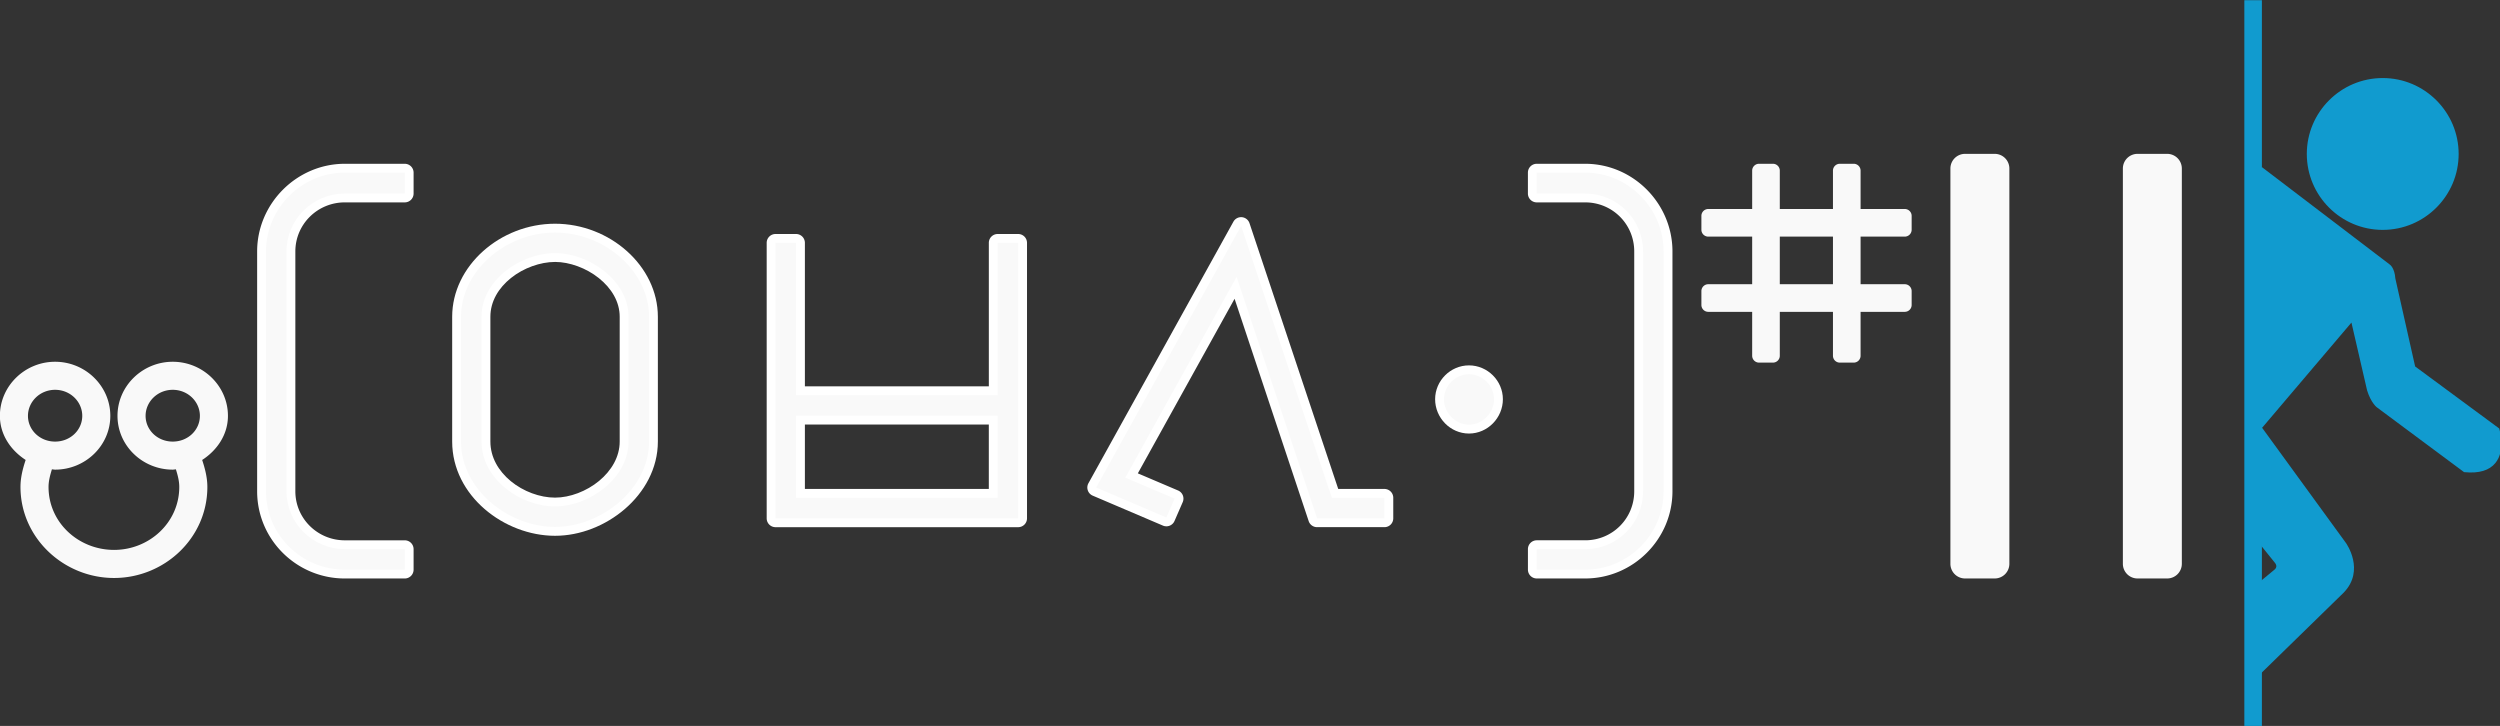 <?xml version="1.0" encoding="UTF-8" standalone="no"?>
<!-- Created with Inkscape (http://www.inkscape.org/) -->

<svg
   width="141.45mm"
   height="41.074mm"
   viewBox="0 0 141.45 41.074"
   version="1.1"
   id="svg1"
   xmlns="http://www.w3.org/2000/svg"
   xmlns:svg="http://www.w3.org/2000/svg">
  <rect x="0" y="0" width="141.45" height="41.074" fill="#333333" stroke="none"/>
  <defs
     id="defs1" />
  <g
     id="layer1"
     transform="translate(-152.045,-242.846)">
    <g
       id="g5-7-5-5-1"
       transform="translate(132.21,250.62)">
      <rect
         x="146.9"
         y="-7.655"
         fill="#119bcf"
         width="0.377"
         height="40.844"
         id="rect1-0-3-35-7"
         style="stroke-width:0.136" />
      <g
         id="g1177-0-9-6-4"
         transform="matrix(0.096,0,0,0.096,55.339,1.022)">
        <g
           id="g1165-8-3-2-1">
          <g
             id="g1163-1-6-9-7">
            <g
               id="g71-0-0-1-1"
               transform="matrix(0.373,0,0,0.373,-37.62,209.656)">
              <g
                 id="g2-2-6-2-1">
                <path
                   id="path65_1_-2-2-7-1"
                   fill="#119bcf"
                   d="m 2990.923,-564.448 c 0,64.423 -52.226,116.64 -116.638,116.64 -64.419,0 -116.641,-52.217 -116.641,-116.64 0,-64.413 52.222,-116.636 116.641,-116.636 64.412,0 116.638,52.222 116.638,116.636" />
                <path
                   fill="#119bcf"
                   d="m 2874.285,-444.486 c -66.15,0 -119.967,-53.815 -119.967,-119.963 0,-66.146 53.817,-119.959 119.967,-119.959 66.146,0 119.959,53.813 119.959,119.959 0,66.149 -53.812,119.963 -119.959,119.963 z m 0,-233.275 c -62.484,0 -113.32,50.832 -113.32,113.312 0,62.482 50.836,113.316 113.32,113.316 62.484,0 113.312,-50.834 113.312,-113.316 0,-62.48 -50.828,-113.312 -113.312,-113.312 z"
                   id="path1-9-6-0-7" />
              </g>
              <g
                 id="g3-7-1-9-0">
                <path
                   id="path67_1_-5-8-3-4"
                   fill="#119bcf"
                   d="m 2681.195,-541.147 201.575,153.581 c 0,0 7.025,3.859 8.119,20.209 l 31.615,140.586 132.942,98.08 c 0,0 21.631,70.788 -51.437,63.74 l -137.083,-101.891 c 0,0 -8.4,-6.421 -14.176,-25.068 l -26.15,-113.333 -147.125,173.281 134.031,184.171 c 0,0 29.442,40.326 -3.251,74.109 l -136.23,132.956 V 120.873 l 31.6,-26.165 c 0,0 8.727,-6.536 0,-16.334 l -31.6,-39.236 v -579.772 l 7.17,-0.517" />
                <path
                   fill="#119bcf"
                   d="M 2670.7,267.16 V 119.309 l 32.804,-27.158 c 0.126,-0.096 2.406,-1.909 2.655,-4.678 0.189,-2.113 -0.827,-4.43 -3.014,-6.888 L 2670.7,40.31 v -584.035 l 10.258,-0.74 0.237,3.318 2.017,-2.643 201.431,153.474 c 1.635,1.031 8.389,6.235 9.546,22.478 l 31.288,139.129 132.827,97.994 0.319,1.053 c 0.415,1.361 9.998,33.564 -6.358,53.576 -9.613,11.766 -25.95,16.626 -48.574,14.443 l -0.923,-0.089 -0.741,-0.552 -137.083,-101.891 c -0.411,-0.315 -9.346,-7.31 -15.366,-26.747 l -24.727,-107.123 -141.149,166.245 132.49,182.054 c 0.311,0.423 30.695,42.992 -3.548,78.38 z m 6.647,-144.722 v 128.949 l 130.588,-127.444 c 30.328,-31.344 3.166,-69.39 2.888,-69.776 L 2677.347,-129.24 V 37.963 l 30.869,38.324 c 3.388,3.804 4.956,7.852 4.549,11.911 -0.56,5.587 -4.678,8.819 -5.146,9.172 z M 3005.24,-68.176 c 19.781,1.746 33.861,-2.321 41.865,-12.096 12.634,-15.436 6.862,-41.016 5.442,-46.428 l -133.012,-98.132 -0.271,-1.208 -31.689,-141.095 c -0.934,-13.932 -6.432,-17.527 -6.484,-17.563 l -0.337,-0.224 -200.578,-152.821 -2.829,0.202 v 402.953 l 151.003,-177.848 27.64,119.779 c 5.257,16.956 12.897,23.129 12.975,23.192 z"
                   id="path2-6-7-6-0" />
              </g>
              <g
                 id="g4-4-9-0-8">
                <path
                   id="path69_1_-6-2-6-5"
                   fill="#119bcf"
                   d="m 2658.945,337.199 h 21.083 V -804.119 h -21.083 z" />
                <path
                   fill="#119bcf"
                   d="m 2683.353,340.525 h -27.729 V -807.442 h 27.729 z m -21.083,-6.647 h 14.436 V -800.795 h -14.436 z"
                   id="path3-3-0-2-1" />
              </g>
            </g>
          </g>
        </g>
      </g>
      <g
         id="path75-1-6"
         transform="translate(13.896,-40.62)"
         style="fill:#f9f9f9">
        <path
           style="-inkscape-font-specification:'linja pona 4.9, Normal';fill:#f9f9f9;stroke-linecap:round;stroke-linejoin:round;paint-order:stroke fill markers"
           d="m 126.881,41.551 a 0.83,0.83 0 0 0 -0.83,0.83 v 22.365 a 0.83,0.83 0 0 0 0.83,0.83 h 1.676 a 0.83,0.83 0 0 0 0.83,-0.83 V 42.381 a 0.83,0.83 0 0 0 -0.83,-0.83 z m 0.83,1.66 h 0.016 v 20.705 h -0.016 z"
           id="path76-8-6" />
        <path
           style="-inkscape-font-specification:'linja pona 4.9, Normal';fill:#f9f9f9;stroke-linecap:round;stroke-linejoin:round;paint-order:stroke fill markers"
           d="M 128.557,64.746 V 42.381 h -1.677 v 22.365 z"
           id="path77-7-2" />
      </g>
      <g
         id="path74-9-1"
         transform="translate(13.896,-40.62)"
         style="fill:#f9f9f9">
        <path
           style="-inkscape-font-specification:'linja pona 4.9, Normal';fill:#f9f9f9;stroke-linecap:round;stroke-linejoin:round;paint-order:stroke fill markers"
           d="m 117.123,41.551 a 0.83,0.83 0 0 0 -0.83,0.83 v 22.365 a 0.83,0.83 0 0 0 0.83,0.83 h 1.676 a 0.83,0.83 0 0 0 0.83,-0.83 V 42.381 a 0.83,0.83 0 0 0 -0.83,-0.83 z m 0.83,1.66 h 0.016 v 20.705 h -0.016 z"
           id="path78-2-9" />
        <path
           style="-inkscape-font-specification:'linja pona 4.9, Normal';fill:#f9f9f9;stroke-linecap:round;stroke-linejoin:round;paint-order:stroke fill markers"
           d="M 118.799,64.746 V 42.381 h -1.677 v 22.365 z"
           id="path79-0-6" />
      </g>
      <g
         id="path73-2-4"
         transform="translate(13.836,-40.5)"
         style="fill:#f9f9f9">
        <path
           style="-inkscape-font-specification:'linja pona 4.9, Normal';fill:#f9f9f9;stroke-linecap:round;stroke-linejoin:round;paint-order:stroke fill markers"
           d="m 105.526,41.992 a 0.389,0.389 0 0 0 -0.389,0.389 v 2.17 h -2.484 a 0.389,0.389 0 0 0 -0.389,0.389 v 0.785 a 0.389,0.389 0 0 0 0.389,0.389 h 2.484 v 2.693 h -2.484 a 0.389,0.389 0 0 0 -0.389,0.389 v 0.785 a 0.389,0.389 0 0 0 0.389,0.389 h 2.484 v 2.484 a 0.389,0.389 0 0 0 0.389,0.389 h 0.785 a 0.389,0.389 0 0 0 0.389,-0.389 v -2.484 h 3.008 v 2.484 a 0.389,0.389 0 0 0 0.389,0.389 h 0.785 a 0.389,0.389 0 0 0 0.389,-0.389 v -2.484 h 2.5 a 0.389,0.389 0 0 0 0.389,-0.389 v -0.785 a 0.389,0.389 0 0 0 -0.389,-0.389 h -2.5 v -2.693 h 2.5 a 0.389,0.389 0 0 0 0.389,-0.389 v -0.785 a 0.389,0.389 0 0 0 -0.389,-0.389 h -2.5 v -2.17 a 0.389,0.389 0 0 0 -0.389,-0.389 h -0.785 a 0.389,0.389 0 0 0 -0.389,0.389 v 2.17 h -3.008 v -2.17 a 0.389,0.389 0 0 0 -0.389,-0.389 z m 0.389,0.777 h 0.008 v 2.17 a 0.389,0.389 0 0 0 0.389,0.389 h 3.785 a 0.389,0.389 0 0 0 0.389,-0.389 v -2.17 h 0.008 v 2.17 a 0.389,0.389 0 0 0 0.389,0.389 h 2.5 v 0.008 h -2.5 a 0.389,0.389 0 0 0 -0.389,0.389 V 49.195 a 0.389,0.389 0 0 0 0.389,0.389 h 2.5 v 0.008 h -2.5 a 0.389,0.389 0 0 0 -0.389,0.389 v 2.484 h -0.008 v -2.484 a 0.389,0.389 0 0 0 -0.389,-0.389 H 106.311 a 0.389,0.389 0 0 0 -0.389,0.389 v 2.484 h -0.008 v -2.484 a 0.389,0.389 0 0 0 -0.389,-0.389 h -2.484 v -0.008 h 2.484 a 0.389,0.389 0 0 0 0.389,-0.389 v -3.471 a 0.389,0.389 0 0 0 -0.389,-0.389 h -2.484 v -0.008 h 2.484 a 0.389,0.389 0 0 0 0.389,-0.389 z m 0.396,2.566 a 0.389,0.389 0 0 0 -0.389,0.389 v 3.471 a 0.389,0.389 0 0 0 0.389,0.389 h 3.785 a 0.389,0.389 0 0 0 0.389,-0.389 v -3.471 a 0.389,0.389 0 0 0 -0.389,-0.389 z m 0.389,0.777 h 3.008 v 2.693 h -3.008 z"
           id="path80-3-8" />
        <path
           style="-inkscape-font-specification:'linja pona 4.9, Normal';fill:#f9f9f9;stroke-linecap:round;stroke-linejoin:round;paint-order:stroke fill markers"
           d="m 113.77,49.195 h -2.889 v -3.47 h 2.889 v -0.785 h -2.889 v -2.559 h -0.785 v 2.559 h -3.784 v -2.559 h -0.785 v 2.559 h -2.873 v 0.785 h 2.873 v 3.47 h -2.873 v 0.785 h 2.873 v 2.873 h 0.785 V 49.98 h 3.784 v 2.873 h 0.785 V 49.98 h 2.889 z m -7.458,-3.47 h 3.784 v 3.47 h -3.784 z"
           id="path81-7-0" />
      </g>
      <g
         id="text2-5-8"
         transform="matrix(0.687,0,0,0.687,11.305,-17.987)"
         style="fill:#f9f9f9">
        <path
           style="-inkscape-font-specification:'linja pona 4.9, Normal';fill:#f9f9f9;stroke-linecap:round;stroke-linejoin:round;paint-order:stroke fill markers"
           d="m 16.955,44.66 c -2.49,0 -4.547,1.997 -4.547,4.455 0,1.545 0.891,2.833 2.121,3.631 -0.237,0.716 -0.426,1.452 -0.426,2.223 0,4.206 3.57,7.498 7.707,7.498 4.135,0 7.684,-3.274 7.684,-7.498 0,-0.77 -0.191,-1.505 -0.428,-2.221 1.231,-0.798 2.123,-2.087 2.123,-3.633 0,-2.458 -2.057,-4.455 -4.547,-4.455 -2.49,0 -4.549,1.997 -4.549,4.455 0,2.458 2.063,4.43 4.549,4.43 0.091,0 0.173,-0.02 0.262,-0.025 0.143,0.47 0.277,0.945 0.277,1.449 0,2.929 -2.465,5.186 -5.371,5.186 -2.909,0 -5.396,-2.234 -5.396,-5.186 0,-0.504 0.135,-0.979 0.277,-1.449 0.089,0.005 0.172,0.025 0.264,0.025 2.485,0 4.547,-1.972 4.547,-4.43 0,-2.458 -2.057,-4.455 -4.547,-4.455 z m 0,1.15 c 1.878,0 3.396,1.488 3.396,3.305 0,1.816 -1.515,3.281 -3.396,3.281 -0.221,0 -0.411,-0.019 -0.607,-0.059 a 0.575,0.575 0 0 0 -0.648,0.354 c -0.281,0.714 -0.434,1.483 -0.434,2.277 0,0.9 0.189,1.745 0.529,2.508 0.339,0.761 0.83,1.439 1.428,2.006 -0.599,-0.568 -1.087,-1.248 -1.428,-2.006 -0.345,-0.767 -0.541,-1.611 -0.541,-2.508 0,-0.762 0.147,-1.502 0.424,-2.205 a 0.575,0.575 0 0 0 -0.273,-0.723 c -0.113,-0.057 -0.17,-0.178 -0.275,-0.246 0.536,0.342 1.141,0.59 1.826,0.59 1.854,0 3.385,-1.459 3.385,-3.27 0,-1.81 -1.525,-3.293 -3.385,-3.293 -1.86,0 -3.387,1.483 -3.387,3.293 0,0.049 0.027,0.09 0.029,0.139 -0.002,-0.05 -0.041,-0.088 -0.041,-0.139 0,-1.816 1.521,-3.305 3.398,-3.305 z m 9.688,0 c 1.878,0 3.396,1.488 3.396,3.305 0,0.049 -0.039,0.086 -0.041,0.135 0.002,-0.047 0.029,-0.087 0.029,-0.135 0,-1.81 -1.525,-3.293 -3.385,-3.293 -1.86,0 -3.387,1.483 -3.387,3.293 0,1.81 1.533,3.27 3.387,3.27 0.684,0 1.288,-0.248 1.824,-0.59 -0.105,0.068 -0.161,0.189 -0.273,0.246 a 0.575,0.575 0 0 0 -0.273,0.723 c 0.277,0.703 0.424,1.443 0.424,2.205 0,3.581 -3.002,6.348 -6.533,6.348 -1.649,0 -3.156,-0.653 -4.328,-1.666 1.174,1.011 2.685,1.654 4.328,1.654 3.506,0 6.521,-2.761 6.521,-6.336 0,-0.794 -0.155,-1.563 -0.436,-2.277 A 0.575,0.575 0 0 0 27.25,52.338 c -0.196,0.039 -0.387,0.059 -0.607,0.059 -1.882,0 -3.398,-1.465 -3.398,-3.281 0,-1.816 1.521,-3.305 3.398,-3.305 z m -9.688,1.16 c 1.253,0 2.236,0.981 2.236,2.145 0,1.163 -0.977,2.119 -2.236,2.119 -1.259,0 -2.236,-0.956 -2.236,-2.119 0,-1.163 0.983,-2.145 2.236,-2.145 z m 9.688,0 c 1.253,0 2.236,0.981 2.236,2.145 0,1.163 -0.977,2.119 -2.236,2.119 -1.259,0 -2.236,-0.956 -2.236,-2.119 0,-1.163 0.983,-2.145 2.236,-2.145 z m -12.637,3.656 c 0.084,0.151 0.188,0.286 0.295,0.422 -0.11,-0.14 -0.209,-0.266 -0.295,-0.422 z m 15.584,0.006 c -0.085,0.153 -0.183,0.274 -0.291,0.412 0.104,-0.133 0.208,-0.264 0.291,-0.412 z"
           id="path94-0-1" />
        <path
           style="-inkscape-font-specification:'linja pona 4.9, Normal';fill:#f9f9f9;stroke-linecap:round;stroke-linejoin:round;paint-order:stroke fill markers"
           d="m 26.642,52.971 c 0.256,0 0.488,-0.023 0.72,-0.07 0.256,0.65 0.395,1.347 0.395,2.068 0,3.252 -2.741,5.761 -5.947,5.761 -3.206,0 -5.97,-2.486 -5.97,-5.761 0,-0.72 0.139,-1.417 0.395,-2.068 0.232,0.046 0.465,0.07 0.72,0.07 2.184,0 3.972,-1.719 3.972,-3.856 0,-2.137 -1.789,-3.88 -3.972,-3.88 -2.184,0 -3.972,1.742 -3.972,3.88 0,1.487 0.883,2.788 2.16,3.438 -0.302,0.767 -0.465,1.58 -0.465,2.416 0,3.88 3.299,6.923 7.132,6.923 3.833,0 7.109,-3.02 7.109,-6.923 0,-0.836 -0.163,-1.649 -0.465,-2.416 1.278,-0.65 2.16,-1.951 2.16,-3.438 0,-2.137 -1.789,-3.88 -3.972,-3.88 -2.184,0 -3.972,1.742 -3.972,3.88 0,2.137 1.789,3.856 3.972,3.856 z m 0,-6.574 c 1.556,0 2.811,1.231 2.811,2.718 0,1.487 -1.254,2.695 -2.811,2.695 -1.556,0 -2.811,-1.208 -2.811,-2.695 0,-1.487 1.254,-2.718 2.811,-2.718 z m -9.687,0 c 1.556,0 2.811,1.231 2.811,2.718 0,1.487 -1.254,2.695 -2.811,2.695 -1.556,0 -2.811,-1.208 -2.811,-2.695 0,-1.487 1.254,-2.718 2.811,-2.718 z"
           id="path95-3-0" />
      </g>
      <g
         id="g8-2"
         transform="translate(14.8,0.46)"
         style="fill:#f9f9f9;stroke:#ffffff">
        <g
           id="path8-2">
          <path
             style="-inkscape-font-specification:'linja pona 4.9, ';fill:#ffffff;stroke:none;stroke-linecap:round;stroke-linejoin:round;paint-order:stroke fill markers"
             d="m 91.984,1.033 a 0.5,0.5 0 0 0 -0.5,0.5 v 1.184 a 0.5,0.5 0 0 0 0.5,0.5 h 2.74 C 96.267,3.217 97.5,4.449 97.5,5.992 V 19.561 c 0,1.543 -1.233,2.775 -2.775,2.775 h -2.74 a 0.5,0.5 0 0 0 -0.5,0.5 v 1.16 a 0.5,0.5 0 0 0 0.5,0.5 h 2.74 c 2.712,0 4.938,-2.223 4.938,-4.936 V 5.992 c 0,-2.712 -2.222,-4.959 -4.938,-4.959 z m 0.5,1 h 2.24 c 2.163,0 3.938,1.793 3.938,3.959 V 19.561 c 0,2.166 -1.771,3.936 -3.938,3.936 h -2.24 v -0.16 h 2.24 c 2.081,0 3.775,-1.694 3.775,-3.775 V 5.992 c 0,-2.081 -1.694,-3.775 -3.775,-3.775 h -2.24 z"
             id="path9" />
          <path
             style="-inkscape-font-specification:'linja pona 4.9, ';stroke:none;stroke-linecap:round;stroke-linejoin:round;paint-order:stroke fill markers"
             d="m 91.984,23.997 h 2.741 c 2.439,0 4.437,-1.998 4.437,-4.437 V 5.993 c 0,-2.439 -1.998,-4.46 -4.437,-4.46 h -2.741 v 1.185 h 2.741 c 1.812,0 3.276,1.464 3.276,3.276 v 13.567 c 0,1.812 -1.464,3.276 -3.276,3.276 h -2.741 z"
             id="path10" />
        </g>
        <g
           id="path7-9">
          <path
             style="-inkscape-font-specification:'linja pona 4.9, ';fill:#ffffff;stroke:none;stroke-linecap:round;stroke-linejoin:round;paint-order:stroke fill markers"
             d="m 88.15,12.439 c -1.049,0 -1.916,0.867 -1.916,1.916 0,1.049 0.856,1.941 1.916,1.941 1.06,0 1.918,-0.892 1.918,-1.941 0,-1.049 -0.869,-1.916 -1.918,-1.916 z m 0,1 c 0.484,0 0.918,0.432 0.918,0.916 0,0.484 -0.444,0.941 -0.918,0.941 -0.474,0 -0.916,-0.458 -0.916,-0.941 0,-0.484 0.432,-0.916 0.916,-0.916 z"
             id="path11" />
          <path
             style="-inkscape-font-specification:'linja pona 4.9, ';stroke:none;stroke-linecap:round;stroke-linejoin:round;paint-order:stroke fill markers"
             d="m 86.734,14.356 c 0,0.767 0.65,1.44 1.417,1.44 0.767,0 1.417,-0.674 1.417,-1.44 0,-0.767 -0.65,-1.417 -1.417,-1.417 -0.767,0 -1.417,0.65 -1.417,1.417 z"
             id="path12" />
        </g>
        <g
           id="path6-7">
          <path
             style="-inkscape-font-specification:'linja pona 4.9, ';fill:#ffffff;stroke:none;stroke-linecap:round;stroke-linejoin:round;paint-order:stroke fill markers"
             d="M 75.303,4.055 A 0.5,0.5 0 0 0 74.82,4.311 L 66.619,19.107 a 0.5,0.5 0 0 0 0.242,0.703 l 3.973,1.695 a 0.5,0.5 0 0 0 0.654,-0.26 l 0.465,-1.068 a 0.5,0.5 0 0 0 -0.264,-0.66 l -2.275,-0.969 5.473,-9.877 4.193,12.58 a 0.5,0.5 0 0 0 0.475,0.342 h 3.811 a 0.5,0.5 0 0 0 0.5,-0.5 v -1.162 a 0.5,0.5 0 0 0 -0.5,-0.5 H 80.752 L 75.732,4.395 A 0.5,0.5 0 0 0 75.303,4.055 Z m -0.158,1.736 4.773,14.299 a 0.5,0.5 0 0 0 0.475,0.342 h 2.473 V 20.594 H 79.916 L 75.477,7.275 A 0.5,0.5 0 0 0 74.564,7.191 L 68.27,18.551 a 0.5,0.5 0 0 0 0.242,0.703 l 2.324,0.986 -0.066,0.152 -3.006,-1.285 z"
             id="path13" />
          <path
             style="-inkscape-font-specification:'linja pona 4.9, ';stroke:none;stroke-linecap:round;stroke-linejoin:round;paint-order:stroke fill markers"
             d="m 83.365,21.093 v -1.162 h -2.974 l -5.134,-15.379 -8.201,14.798 3.972,1.696 0.465,-1.069 -2.788,-1.185 6.296,-11.36 4.553,13.66 z"
             id="path14" />
        </g>
        <g
           id="path5-5">
          <path
             style="-inkscape-font-specification:'linja pona 4.9, ';fill:#ffffff;stroke:none;stroke-linecap:round;stroke-linejoin:round;paint-order:stroke fill markers"
             d="m 48.914,5.006 a 0.5,0.5 0 0 0 -0.5,0.5 V 21.094 a 0.5,0.5 0 0 0 0.5,0.5 h 13.729 a 0.5,0.5 0 0 0 0.5,-0.5 V 5.506 a 0.5,0.5 0 0 0 -0.5,-0.5 h -1.16 a 0.5,0.5 0 0 0 -0.5,0.5 V 13.623 H 50.576 V 5.506 a 0.5,0.5 0 0 0 -0.5,-0.5 z m 0.5,1 h 0.162 v 8.117 a 0.5,0.5 0 0 0 0.5,0.5 h 11.406 a 0.5,0.5 0 0 0 0.5,-0.5 V 6.006 h 0.16 V 20.594 H 49.414 Z m 0.662,8.779 a 0.5,0.5 0 0 0 -0.5,0.5 v 4.646 a 0.5,0.5 0 0 0 0.5,0.5 h 11.406 a 0.5,0.5 0 0 0 0.5,-0.5 v -4.646 a 0.5,0.5 0 0 0 -0.5,-0.5 z m 0.5,1 h 10.406 v 3.646 h -10.406 z"
             id="path15" />
          <path
             style="-inkscape-font-specification:'linja pona 4.9, ';stroke:none;stroke-linecap:round;stroke-linejoin:round;paint-order:stroke fill markers"
             d="m 62.643,5.505 h -1.162 v 8.619 H 50.075 v -8.619 h -1.162 v 15.588 H 62.643 Z m -12.568,14.426 v -4.646 h 11.406 v 4.646 z"
             id="path16" />
        </g>
        <g
           id="path4-6">
          <path
             style="-inkscape-font-specification:'linja pona 4.9, ';fill:#ffffff;stroke:none;stroke-linecap:round;stroke-linejoin:round;paint-order:stroke fill markers"
             d="m 36.439,4.424 c -3.094,0 -5.82,2.384 -5.82,5.264 v 7.061 c 0,3.072 2.951,5.332 5.82,5.332 1.426,0 2.857,-0.573 3.953,-1.518 1.096,-0.945 1.865,-2.287 1.865,-3.814 V 9.688 c 0,-2.88 -2.725,-5.264 -5.818,-5.264 z m 0,1 c 2.575,0 4.818,2.033 4.818,4.264 v 7.061 c 0,1.191 -0.599,2.265 -1.518,3.057 -0.919,0.792 -2.148,1.275 -3.301,1.275 -2.334,0 -4.82,-1.921 -4.82,-4.332 V 9.688 c 0,-2.231 2.246,-4.264 4.82,-4.264 z m 0,0.162 c -1.095,0 -2.226,0.414 -3.115,1.125 C 32.435,7.422 31.781,8.464 31.781,9.688 v 7.061 c 0,1.229 0.636,2.286 1.52,3.014 0.883,0.728 2.02,1.158 3.139,1.158 1.113,0 2.245,-0.444 3.129,-1.176 0.884,-0.732 1.529,-1.784 1.529,-2.996 V 9.688 c 0,-1.215 -0.662,-2.254 -1.553,-2.967 C 38.655,6.008 37.526,5.586 36.439,5.586 Z m 0,1 c 0.818,0 1.768,0.345 2.48,0.916 0.713,0.571 1.178,1.333 1.178,2.186 v 7.061 c 0,0.856 -0.458,1.64 -1.166,2.227 -0.708,0.586 -1.653,0.945 -2.492,0.945 -0.856,0 -1.8,-0.351 -2.502,-0.93 -0.702,-0.579 -1.156,-1.357 -1.156,-2.242 V 9.688 c 0,-0.868 0.46,-1.629 1.168,-2.195 0.708,-0.567 1.657,-0.906 2.49,-0.906 z"
             id="path17" />
          <path
             style="-inkscape-font-specification:'linja pona 4.9, ';stroke:none;stroke-linecap:round;stroke-linejoin:round;paint-order:stroke fill markers"
             d="m 36.439,4.924 c -2.834,0 -5.32,2.207 -5.32,4.762 v 7.062 c 0,2.741 2.718,4.832 5.32,4.832 2.579,0 5.32,-2.114 5.32,-4.832 v -7.062 c 0,-2.555 -2.486,-4.762 -5.32,-4.762 z m 0,1.162 c 1.905,0 4.158,1.533 4.158,3.601 v 7.062 c 0,2.068 -2.207,3.67 -4.158,3.67 -1.975,0 -4.158,-1.556 -4.158,-3.67 v -7.062 c 0,-2.091 2.23,-3.601 4.158,-3.601 z"
             id="path18" />
        </g>
        <g
           id="text1-4">
          <path
             style="-inkscape-font-specification:'linja pona 4.9, ';fill:#ffffff;stroke:none;stroke-linecap:round;stroke-linejoin:round;paint-order:stroke fill markers"
             d="m 24.545,1.033 c -2.715,0 -4.961,2.244 -4.961,4.959 V 19.561 c 0,2.733 2.231,4.936 4.961,4.936 h 3.391 a 0.5,0.5 0 0 0 0.5,-0.5 v -1.16 a 0.5,0.5 0 0 0 -0.5,-0.5 h -3.391 c -1.543,0 -2.799,-1.237 -2.799,-2.775 V 5.992 c 0,-1.539 1.256,-2.775 2.799,-2.775 h 3.391 a 0.5,0.5 0 0 0 0.5,-0.5 V 1.533 a 0.5,0.5 0 0 0 -0.5,-0.5 z m 0,1 h 2.891 v 0.184 h -2.891 c -2.081,0 -3.799,1.69 -3.799,3.775 V 19.561 c 0,2.086 1.718,3.775 3.799,3.775 h 2.891 v 0.16 h -2.891 c -2.195,0 -3.961,-1.744 -3.961,-3.936 V 5.992 c 0,-2.163 1.798,-3.959 3.961,-3.959 z"
             id="path19" />
          <path
             style="-inkscape-font-specification:'linja pona 4.9, ';stroke:none;stroke-linecap:round;stroke-linejoin:round;paint-order:stroke fill markers"
             d="m 27.936,23.997 v -1.162 h -3.392 c -1.812,0 -3.299,-1.464 -3.299,-3.276 V 5.993 c 0,-1.812 1.487,-3.276 3.299,-3.276 h 3.392 v -1.185 h -3.392 c -2.439,0 -4.46,2.021 -4.46,4.46 v 13.567 c 0,2.462 1.998,4.437 4.46,4.437 z"
             id="path20" />
        </g>
      </g>
    </g>
  </g>
</svg>
